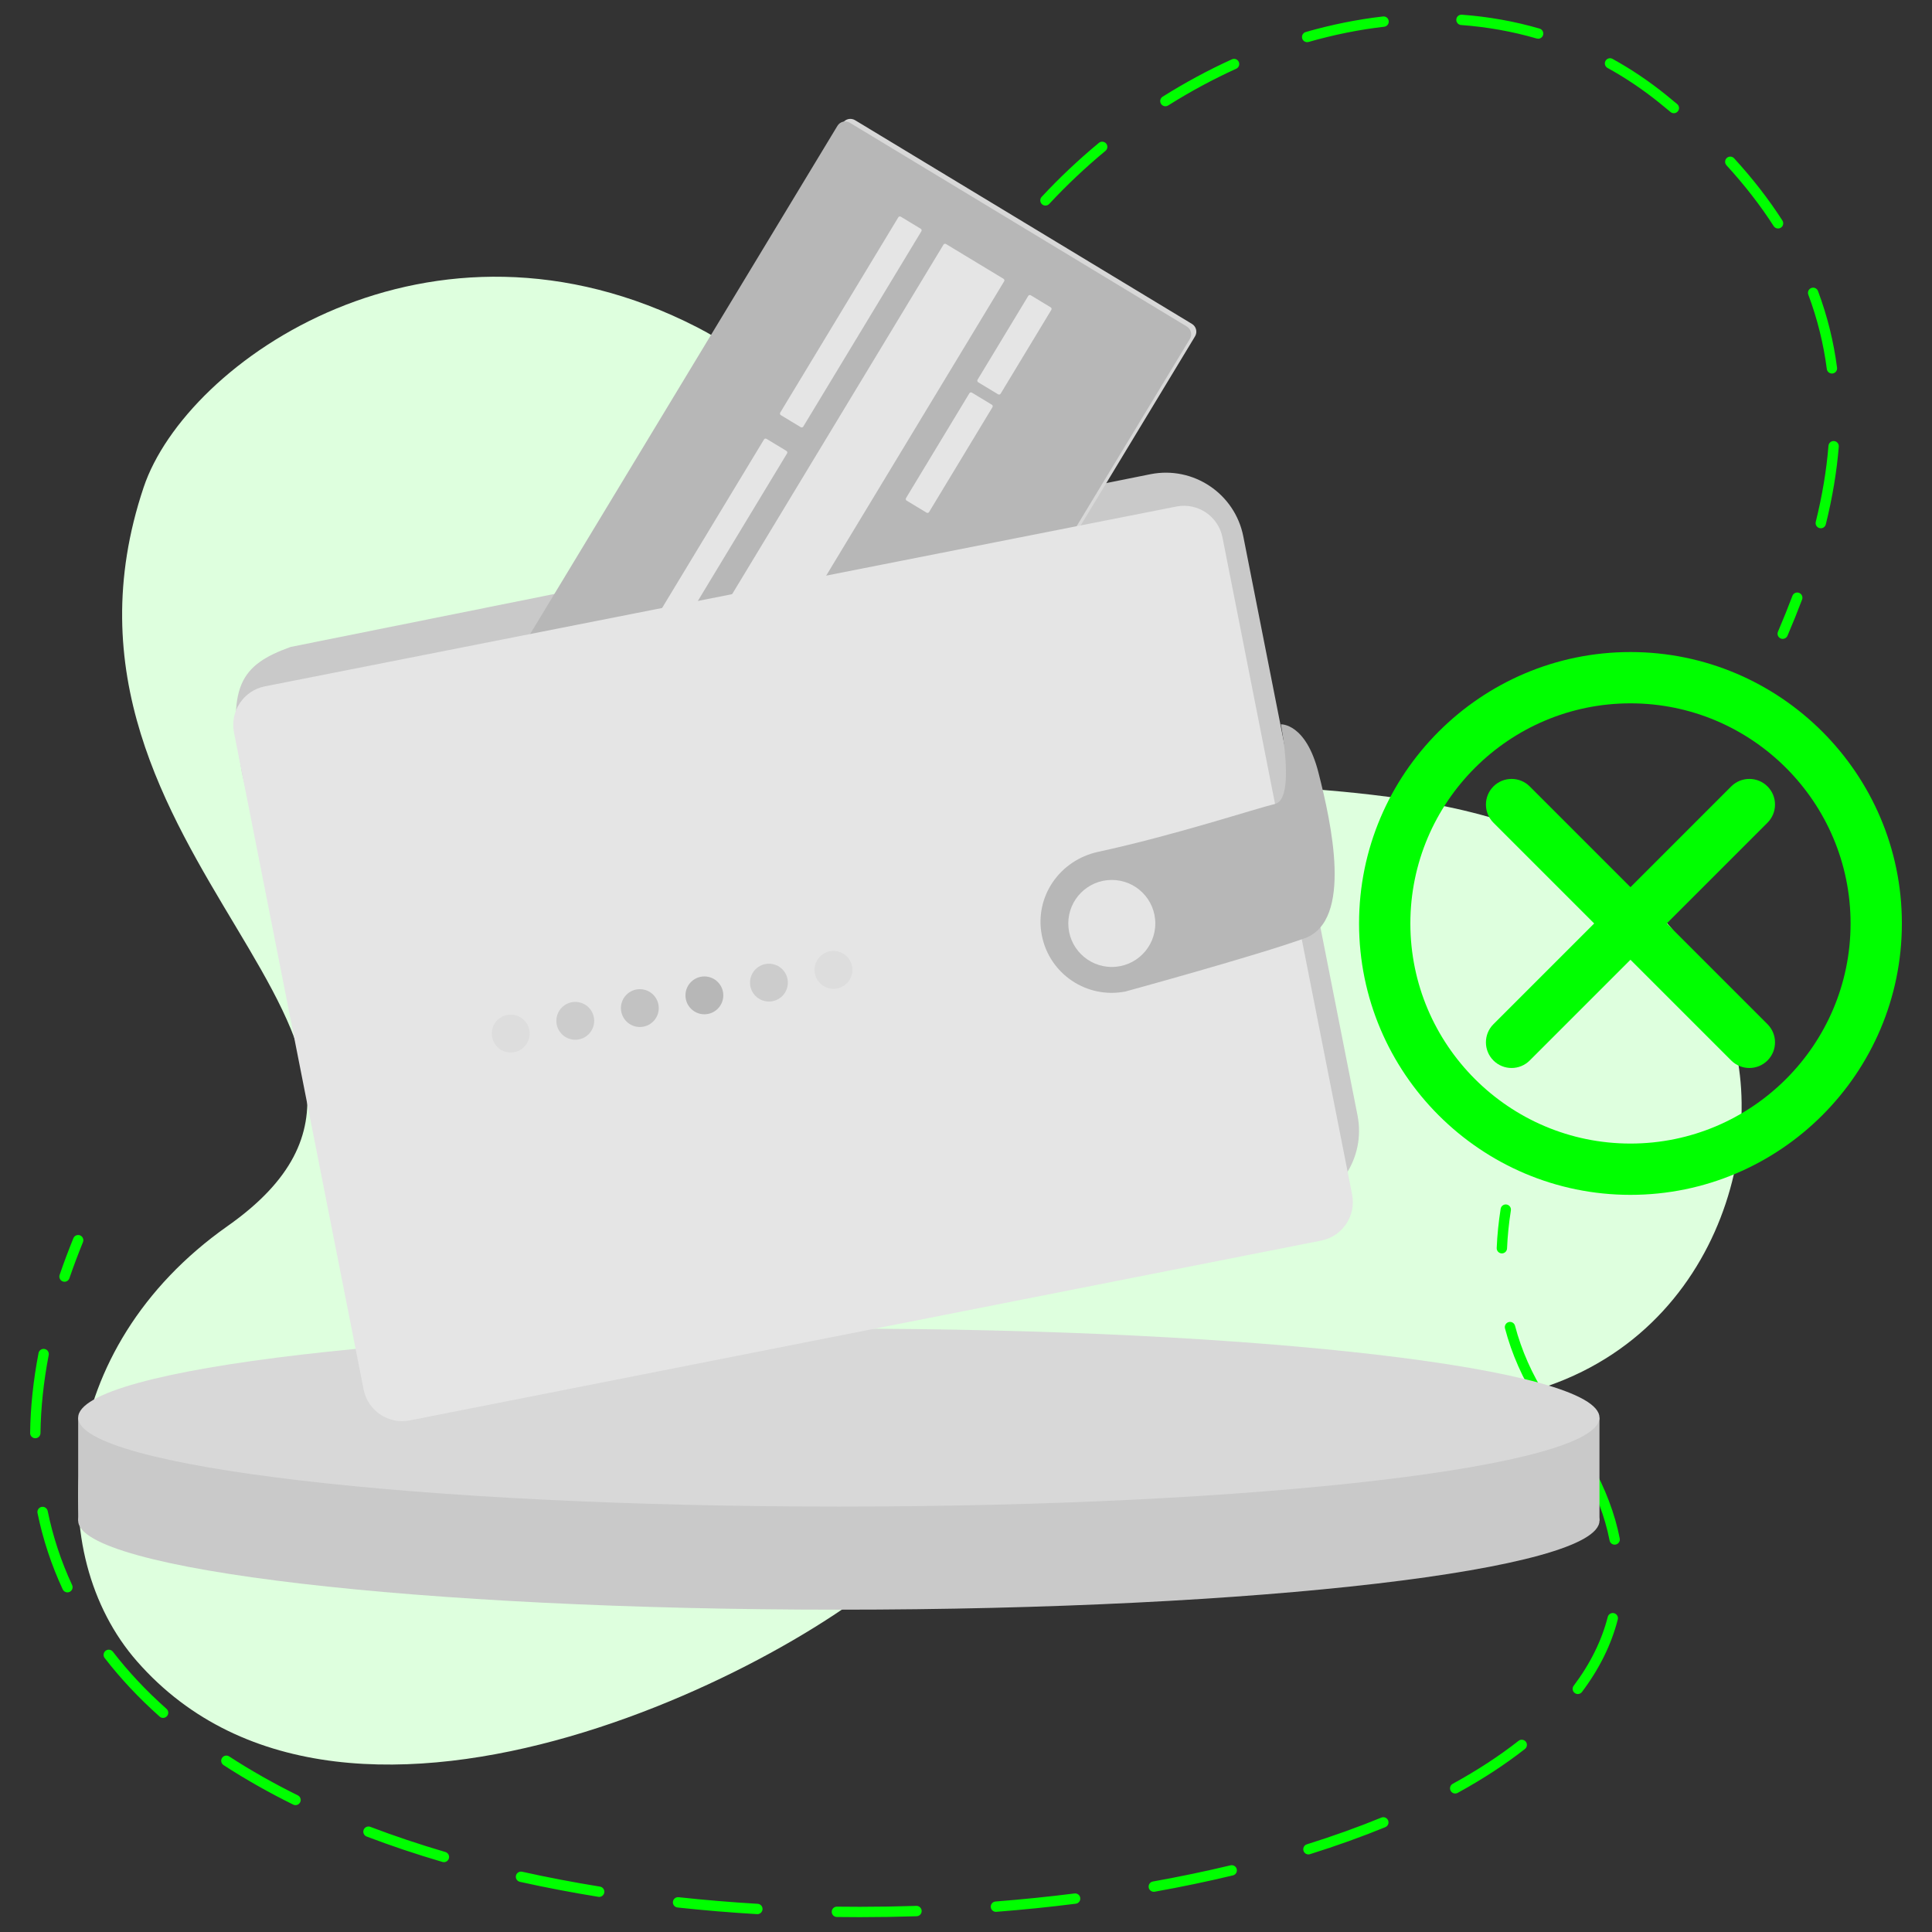 <svg width="218" height="218" viewBox="0 0 218 218" fill="none" xmlns="http://www.w3.org/2000/svg">
<rect x="0" y="0" width="218" height="218" fill="#333333" stroke="none"/>
<path d="M102.873 175.199C92.345 186.714 39.544 214.93 15.458 187.456C4.879 175.389 6.014 152.191 25.686 138.339C54.975 117.718 2.148 96.88 16.211 54.978C20.988 40.742 48.578 21.481 78.687 36.94C102.404 49.116 105.031 85.463 140.786 88.474C157.533 89.884 183.936 89.903 194.552 114.442C200.251 127.615 193.977 152.454 170.498 157.552C149.528 162.106 116.146 160.683 102.873 175.197V175.199Z" fill="#DEFFDE"/>
<path d="M169.466 141.429C169.459 141.429 169.45 141.429 169.443 141.429C169.12 141.416 168.87 141.144 168.883 140.821C168.941 139.391 169.091 137.903 169.328 136.397C169.377 136.079 169.678 135.861 169.995 135.911C170.313 135.96 170.531 136.259 170.482 136.578C170.252 138.04 170.107 139.483 170.05 140.868C170.037 141.182 169.778 141.429 169.467 141.429H169.466Z" fill="#00FF00"/>
<path d="M97.008 216.325C96.148 216.325 95.288 216.319 94.427 216.307C94.105 216.303 93.846 216.038 93.85 215.716C93.855 215.393 94.116 215.133 94.442 215.139C95.298 215.15 96.152 215.156 97.008 215.156C99.124 215.156 101.274 215.121 103.394 215.053C103.716 215.039 103.986 215.296 103.998 215.618C104.008 215.941 103.755 216.21 103.432 216.222C101.299 216.29 99.138 216.325 97.008 216.325ZM85.459 215.985C85.447 215.985 85.436 215.985 85.424 215.985C82.405 215.806 79.384 215.553 76.447 215.235C76.126 215.2 75.894 214.912 75.929 214.591C75.964 214.27 76.252 214.039 76.573 214.074C79.493 214.39 82.494 214.642 85.494 214.819C85.816 214.838 86.062 215.114 86.042 215.437C86.023 215.746 85.765 215.986 85.459 215.986V215.985ZM112.377 215.726C112.075 215.726 111.819 215.493 111.796 215.187C111.771 214.866 112.011 214.584 112.332 214.559C115.322 214.325 118.319 214.02 121.24 213.651C121.558 213.611 121.852 213.837 121.892 214.156C121.933 214.476 121.706 214.768 121.387 214.809C118.448 215.181 115.432 215.488 112.424 215.723C112.408 215.723 112.393 215.724 112.377 215.724V215.726ZM67.609 214.039C67.578 214.039 67.546 214.036 67.514 214.031C64.503 213.544 61.524 212.975 58.661 212.338C58.345 212.268 58.148 211.956 58.218 211.642C58.287 211.327 58.601 211.13 58.915 211.199C61.756 211.83 64.713 212.396 67.702 212.879C68.02 212.931 68.237 213.231 68.186 213.549C68.139 213.835 67.891 214.04 67.61 214.04L67.609 214.039ZM130.189 213.462C129.912 213.462 129.666 213.264 129.615 212.981C129.559 212.664 129.769 212.36 130.088 212.303C133.077 211.767 136.025 211.152 138.846 210.477C139.161 210.402 139.475 210.594 139.55 210.908C139.626 211.222 139.433 211.537 139.119 211.613C136.276 212.295 133.307 212.914 130.294 213.454C130.259 213.46 130.224 213.463 130.191 213.463L130.189 213.462ZM50.09 210.119C50.037 210.119 49.98 210.112 49.926 210.096C46.967 209.228 44.088 208.263 41.37 207.227C41.07 207.112 40.917 206.775 41.032 206.473C41.147 206.172 41.484 206.021 41.786 206.134C44.475 207.159 47.325 208.113 50.255 208.974C50.564 209.064 50.742 209.389 50.65 209.699C50.576 209.953 50.342 210.119 50.09 210.119ZM147.638 209.247C147.39 209.247 147.16 209.087 147.082 208.837C146.986 208.529 147.157 208.202 147.464 208.105C150.411 207.182 153.239 206.167 155.868 205.09C156.168 204.968 156.508 205.111 156.63 205.41C156.752 205.708 156.61 206.05 156.31 206.172C153.651 207.26 150.79 208.286 147.813 209.219C147.754 209.238 147.696 209.247 147.638 209.247ZM33.347 203.688C33.259 203.688 33.172 203.669 33.088 203.627C30.293 202.245 27.647 200.745 25.224 199.167C24.954 198.991 24.877 198.629 25.054 198.359C25.23 198.088 25.592 198.011 25.862 198.189C28.245 199.742 30.851 201.219 33.605 202.581C33.895 202.723 34.014 203.073 33.87 203.362C33.768 203.569 33.56 203.688 33.345 203.688H33.347ZM164.202 202.376C163.995 202.376 163.795 202.267 163.689 202.072C163.533 201.788 163.636 201.434 163.92 201.278C166.688 199.76 169.188 198.128 171.348 196.429C171.601 196.229 171.968 196.273 172.168 196.527C172.367 196.782 172.323 197.148 172.069 197.347C169.858 199.085 167.306 200.752 164.481 202.302C164.392 202.351 164.295 202.374 164.2 202.374L164.202 202.376ZM18.402 193.843C18.264 193.843 18.126 193.794 18.014 193.695C15.68 191.619 13.593 189.396 11.811 187.085C11.614 186.829 11.661 186.463 11.917 186.265C12.173 186.069 12.539 186.116 12.737 186.371C14.475 188.626 16.511 190.795 18.791 192.821C19.033 193.035 19.055 193.406 18.839 193.645C18.725 193.775 18.563 193.842 18.403 193.842L18.402 193.843ZM178.035 191.15C177.913 191.15 177.789 191.112 177.683 191.032C177.426 190.838 177.373 190.471 177.568 190.214C179.434 187.739 180.728 185.126 181.412 182.447C181.492 182.135 181.809 181.946 182.123 182.026C182.435 182.106 182.624 182.424 182.544 182.737C181.822 185.565 180.462 188.318 178.501 190.918C178.386 191.07 178.212 191.15 178.035 191.15ZM7.608 179.68C7.387 179.68 7.176 179.555 7.078 179.343C5.802 176.602 4.844 173.703 4.233 170.725C4.168 170.41 4.373 170.1 4.688 170.036C5.007 169.971 5.313 170.176 5.379 170.491C5.97 173.379 6.899 176.191 8.137 178.849C8.274 179.141 8.147 179.489 7.854 179.625C7.774 179.663 7.689 179.679 7.608 179.679V179.68ZM182.191 174.294C181.917 174.294 181.672 174.101 181.619 173.821C181.104 171.164 180.059 168.41 178.511 165.637C178.354 165.355 178.455 164.999 178.737 164.842C179.019 164.685 179.375 164.787 179.532 165.067C181.139 167.949 182.228 170.819 182.765 173.598C182.826 173.915 182.62 174.222 182.303 174.283C182.265 174.29 182.229 174.293 182.191 174.293V174.294ZM3.983 162.287H3.976C3.654 162.283 3.395 162.018 3.399 161.695C3.436 158.789 3.755 155.754 4.348 152.676C4.409 152.359 4.716 152.153 5.033 152.212C5.35 152.273 5.557 152.58 5.496 152.897C4.917 155.907 4.604 158.872 4.568 161.71C4.563 162.03 4.303 162.287 3.983 162.287ZM174.005 158.501C173.813 158.501 173.624 158.406 173.512 158.232C171.825 155.6 170.583 152.794 169.819 149.891C169.738 149.579 169.924 149.261 170.236 149.178C170.549 149.095 170.867 149.282 170.95 149.595C171.682 152.379 172.875 155.074 174.496 157.603C174.67 157.875 174.59 158.235 174.32 158.409C174.223 158.472 174.114 158.502 174.006 158.502L174.005 158.501Z" fill="#00FF00"/>
<path d="M7.281 144.628C7.219 144.628 7.155 144.617 7.091 144.596C6.786 144.491 6.623 144.158 6.728 143.853C7.194 142.496 7.716 141.105 8.278 139.72C8.4 139.42 8.74 139.276 9.04 139.398C9.339 139.521 9.482 139.861 9.361 140.16C8.806 141.525 8.291 142.895 7.832 144.232C7.749 144.475 7.522 144.628 7.28 144.628H7.281Z" fill="#00FF00"/>
<path d="M102.671 67.407C102.386 67.407 102.136 67.198 102.094 66.907C101.88 65.45 101.732 63.966 101.657 62.495C101.639 62.172 101.888 61.898 102.21 61.882C102.527 61.863 102.808 62.113 102.824 62.436C102.898 63.87 103.042 65.317 103.251 66.739C103.297 67.059 103.077 67.355 102.758 67.402C102.729 67.406 102.7 67.407 102.673 67.407H102.671Z" fill="#00FF00"/>
<path d="M205.45 59.608C205.404 59.608 205.356 59.602 205.309 59.59C204.997 59.513 204.805 59.196 204.884 58.883C205.616 55.931 206.099 53.044 206.317 50.303C206.343 49.982 206.617 49.74 206.946 49.767C207.267 49.793 207.507 50.074 207.482 50.397C207.258 53.2 206.766 56.15 206.019 59.164C205.952 59.43 205.715 59.608 205.452 59.608H205.45ZM102.605 54.265C102.579 54.265 102.553 54.264 102.527 54.26C102.207 54.216 101.983 53.922 102.025 53.602C102.415 50.708 103.075 47.789 103.986 44.931C104.083 44.624 104.412 44.454 104.72 44.551C105.026 44.649 105.197 44.977 105.099 45.285C104.21 48.08 103.564 50.931 103.184 53.76C103.144 54.053 102.893 54.265 102.605 54.265ZM206.709 42.149C206.42 42.149 206.168 41.934 206.131 41.64C205.758 38.773 205.057 35.949 204.042 33.247C203.929 32.945 204.081 32.609 204.384 32.496C204.686 32.382 205.022 32.535 205.135 32.837C206.18 35.623 206.904 38.534 207.287 41.49C207.33 41.81 207.103 42.104 206.783 42.145C206.757 42.147 206.732 42.149 206.708 42.149H206.709ZM107.881 37.559C107.792 37.559 107.702 37.539 107.618 37.497C107.33 37.351 107.215 37 107.361 36.712C108.674 34.113 110.216 31.554 111.941 29.105C112.127 28.842 112.491 28.778 112.755 28.964C113.018 29.15 113.082 29.515 112.896 29.778C111.203 32.18 109.692 34.69 108.403 37.239C108.299 37.443 108.094 37.561 107.881 37.561V37.559ZM200.63 25.784C200.438 25.784 200.249 25.69 200.137 25.515C198.64 23.186 196.848 20.875 194.809 18.65C194.591 18.412 194.607 18.042 194.845 17.824C195.084 17.606 195.453 17.622 195.671 17.861C197.755 20.135 199.589 22.498 201.121 24.885C201.295 25.157 201.217 25.517 200.945 25.691C200.848 25.754 200.739 25.784 200.63 25.784ZM117.966 23.196C117.823 23.196 117.681 23.144 117.567 23.039C117.332 22.82 117.317 22.45 117.537 22.213C119.539 20.061 121.712 18.01 123.994 16.121C124.242 15.916 124.61 15.95 124.817 16.198C125.023 16.447 124.988 16.814 124.74 17.021C122.497 18.878 120.362 20.892 118.393 23.008C118.278 23.132 118.121 23.195 117.966 23.195V23.196ZM188.869 12.774C188.737 12.774 188.603 12.729 188.494 12.637C188.082 12.29 187.66 11.943 187.23 11.597C185.386 10.109 183.419 8.786 181.388 7.666C181.106 7.51 181.002 7.154 181.158 6.872C181.313 6.59 181.669 6.485 181.951 6.642C184.043 7.796 186.066 9.157 187.964 10.687C188.4 11.039 188.827 11.39 189.247 11.744C189.494 11.951 189.526 12.319 189.318 12.566C189.204 12.704 189.038 12.774 188.871 12.774H188.869ZM131.498 11.991C131.303 11.991 131.114 11.893 131.003 11.717C130.832 11.444 130.913 11.084 131.186 10.912C133.714 9.322 136.343 7.902 139.005 6.693C139.299 6.56 139.645 6.69 139.779 6.984C139.912 7.278 139.782 7.623 139.488 7.757C136.875 8.945 134.291 10.338 131.809 11.902C131.711 11.963 131.604 11.992 131.498 11.992V11.991ZM147.496 4.757C147.241 4.757 147.007 4.59 146.935 4.335C146.846 4.025 147.025 3.701 147.336 3.612C150.241 2.778 153.173 2.188 156.052 1.858C156.376 1.822 156.662 2.051 156.698 2.371C156.735 2.692 156.505 2.981 156.185 3.018C153.37 3.342 150.501 3.919 147.659 4.734C147.605 4.75 147.551 4.757 147.497 4.757H147.496ZM173.556 4.369C173.502 4.369 173.447 4.362 173.393 4.346C170.659 3.55 167.789 3.038 164.863 2.823C164.542 2.8 164.299 2.519 164.324 2.198C164.347 1.877 164.623 1.634 164.949 1.659C167.957 1.88 170.908 2.407 173.72 3.226C174.029 3.316 174.208 3.64 174.118 3.949C174.044 4.205 173.81 4.371 173.557 4.371L173.556 4.369Z" fill="#00FF00"/>
<path d="M201.156 72.09C201.079 72.09 201.002 72.076 200.926 72.042C200.63 71.916 200.492 71.571 200.62 71.275C201.208 69.9 201.756 68.541 202.249 67.236C202.362 66.934 202.701 66.781 203.002 66.896C203.304 67.009 203.455 67.346 203.342 67.649C202.843 68.97 202.288 70.345 201.694 71.736C201.599 71.956 201.383 72.09 201.156 72.09Z" fill="#00FF00"/>
<path d="M94.65 181.63C142.052 181.63 180.478 177.135 180.478 171.59C180.478 166.045 142.052 161.551 94.65 161.551C47.248 161.551 8.822 166.045 8.822 171.59C8.822 177.135 47.248 181.63 94.65 181.63Z" fill="#C9C9C9"/>
<path d="M180.477 159.957H8.822V171.59H180.477V159.957Z" fill="#C9C9C9"/>
<path d="M94.65 169.997C142.052 169.997 180.478 165.502 180.478 159.957C180.478 154.413 142.052 149.918 94.65 149.918C47.248 149.918 8.822 154.413 8.822 159.957C8.822 165.502 47.248 169.997 94.65 169.997Z" fill="#D8D8D8"/>
<path d="M146.163 136.335L52.106 154.89C47.278 155.841 42.593 152.701 41.641 147.873L27.318 87.291C25.513 77.447 27.11 75.042 32.794 72.999L129.823 53.505C134.651 52.553 139.337 55.694 140.289 60.522L153.18 125.868C154.132 130.696 150.991 135.381 146.163 136.333V136.335Z" fill="#C9C9C9"/>
<path d="M95.076 13.907L58.23 74.843C57.938 75.326 58.093 75.955 58.577 76.248L96.593 99.235C97.076 99.527 97.705 99.372 97.997 98.889L134.843 37.953C135.135 37.47 134.98 36.841 134.497 36.548L96.481 13.561C95.997 13.269 95.368 13.424 95.076 13.907Z" fill="#D8D8D8"/>
<path d="M94.493 14.199L57.648 75.135C57.355 75.618 57.51 76.247 57.994 76.539L96.01 99.526C96.493 99.819 97.122 99.664 97.415 99.18L134.26 38.245C134.553 37.761 134.398 37.133 133.914 36.84L95.898 13.853C95.415 13.561 94.786 13.716 94.493 14.199Z" fill="#B7B7B7"/>
<path d="M106.461 27.603L74.711 80.111C74.653 80.207 74.684 80.333 74.781 80.392L81.274 84.318C81.371 84.377 81.496 84.346 81.555 84.249L113.304 31.742C113.363 31.645 113.332 31.519 113.235 31.46L106.742 27.534C106.645 27.476 106.519 27.507 106.461 27.603Z" fill="#E5E5E5"/>
<path d="M89.384 77.45L84.278 85.895C84.22 85.992 84.251 86.118 84.347 86.176L90.841 90.102C90.937 90.161 91.063 90.13 91.122 90.033L96.228 81.588C96.287 81.492 96.256 81.366 96.159 81.307L89.666 77.381C89.569 77.322 89.443 77.353 89.384 77.45Z" fill="#E5E5E5"/>
<path d="M86.207 49.586L69.614 77.028C69.555 77.124 69.586 77.25 69.683 77.309L71.935 78.671C72.032 78.729 72.158 78.698 72.217 78.602L88.81 51.16C88.868 51.063 88.837 50.937 88.74 50.879L86.488 49.517C86.391 49.458 86.265 49.489 86.207 49.586Z" fill="#E5E5E5"/>
<path d="M101.362 24.521L88.036 46.56C87.977 46.657 88.008 46.783 88.105 46.841L90.357 48.203C90.454 48.262 90.58 48.231 90.639 48.134L103.965 26.095C104.023 25.998 103.992 25.872 103.896 25.814L101.643 24.452C101.546 24.393 101.42 24.424 101.362 24.521Z" fill="#E5E5E5"/>
<path d="M109.383 44.373L102.23 56.204C102.171 56.301 102.202 56.427 102.299 56.485L104.551 57.847C104.648 57.906 104.774 57.875 104.833 57.778L111.986 45.947C112.045 45.85 112.014 45.724 111.917 45.666L109.665 44.304C109.568 44.245 109.442 44.276 109.383 44.373Z" fill="#E5E5E5"/>
<path d="M116.025 33.388L110.303 42.85C110.244 42.947 110.276 43.073 110.372 43.132L112.625 44.494C112.721 44.552 112.847 44.521 112.906 44.425L118.628 34.962C118.687 34.865 118.656 34.739 118.559 34.68L116.306 33.318C116.21 33.26 116.084 33.291 116.025 33.388Z" fill="#E5E5E5"/>
<path d="M132.734 57.156L29.895 77.444C27.493 77.918 25.929 80.249 26.403 82.652L41.028 156.781C41.502 159.183 43.833 160.747 46.236 160.273L149.074 139.985C151.477 139.511 153.04 137.179 152.566 134.776L137.942 60.648C137.468 58.245 135.136 56.682 132.734 57.156Z" fill="#E5E5E5"/>
<path d="M126.975 111.88C122.624 112.73 118.406 109.893 117.556 105.542C116.706 101.19 119.561 97.063 123.894 96.123C132.692 94.214 141.565 91.264 143.874 90.715C146.184 90.165 144.531 81.73 144.531 81.73C144.531 81.73 147.339 81.565 148.769 87.173C150.199 92.781 152.706 103.892 147.208 105.872C141.71 107.851 126.975 111.881 126.975 111.881V111.88Z" fill="#B7B7B7"/>
<path d="M125.452 109.108C128.163 109.108 130.361 106.91 130.361 104.198C130.361 101.487 128.163 99.289 125.452 99.289C122.74 99.289 120.542 101.487 120.542 104.198C120.542 106.91 122.74 109.108 125.452 109.108Z" fill="#E5E5E5"/>
<path d="M183.976 134.823C167.09 134.823 153.351 121.085 153.351 104.199C153.351 87.312 167.09 73.574 183.976 73.574C200.862 73.574 214.601 87.312 214.601 104.199C214.601 121.085 200.862 134.823 183.976 134.823ZM183.976 79.363C170.281 79.363 159.14 90.504 159.14 104.199C159.14 117.893 170.281 129.035 183.976 129.035C197.671 129.035 208.812 117.893 208.812 104.199C208.812 90.504 197.671 79.363 183.976 79.363Z" fill="#00FF00"/>
<path d="M197.391 120.508C196.649 120.508 195.91 120.225 195.344 119.661L168.514 92.831C167.384 91.7 167.384 89.868 168.514 88.737C169.645 87.608 171.478 87.608 172.608 88.737L199.438 115.567C200.569 116.698 200.569 118.53 199.438 119.661C198.873 120.226 198.132 120.508 197.392 120.508H197.391Z" fill="#00FF00"/>
<path d="M170.561 120.508C169.819 120.508 169.08 120.225 168.514 119.661C167.384 118.53 167.384 116.698 168.514 115.567L195.344 88.737C196.475 87.608 198.308 87.608 199.438 88.737C200.569 89.868 200.569 91.7 199.438 92.831L172.608 119.661C172.043 120.226 171.302 120.508 170.562 120.508H170.561Z" fill="#00FF00"/>
<path opacity="0.18" d="M94.048 111.573C95.227 111.573 96.183 110.617 96.183 109.438C96.183 108.259 95.227 107.303 94.048 107.303C92.869 107.303 91.913 108.259 91.913 109.438C91.913 110.617 92.869 111.573 94.048 111.573Z" fill="#B7B7B7"/>
<path opacity="0.18" d="M57.629 118.758C58.808 118.758 59.764 117.802 59.764 116.623C59.764 115.444 58.808 114.488 57.629 114.488C56.45 114.488 55.494 115.444 55.494 116.623C55.494 117.802 56.45 118.758 57.629 118.758Z" fill="#B7B7B7"/>
<path opacity="0.55" d="M64.913 117.321C66.092 117.321 67.048 116.365 67.048 115.186C67.048 114.007 66.092 113.051 64.913 113.051C63.734 113.051 62.778 114.007 62.778 115.186C62.778 116.365 63.734 117.321 64.913 117.321Z" fill="#B7B7B7"/>
<path opacity="0.75" d="M72.197 115.884C73.376 115.884 74.332 114.928 74.332 113.749C74.332 112.57 73.376 111.614 72.197 111.614C71.018 111.614 70.062 112.57 70.062 113.749C70.062 114.928 71.018 115.884 72.197 115.884Z" fill="#B7B7B7"/>
<path d="M79.48 114.448C80.659 114.448 81.615 113.492 81.615 112.313C81.615 111.134 80.659 110.178 79.48 110.178C78.301 110.178 77.345 111.134 77.345 112.313C77.345 113.492 78.301 114.448 79.48 114.448Z" fill="#B7B7B7"/>
<path opacity="0.55" d="M86.764 113.011C87.943 113.011 88.899 112.055 88.899 110.876C88.899 109.697 87.943 108.741 86.764 108.741C85.585 108.741 84.629 109.697 84.629 110.876C84.629 112.055 85.585 113.011 86.764 113.011Z" fill="#B7B7B7"/>
</svg>

